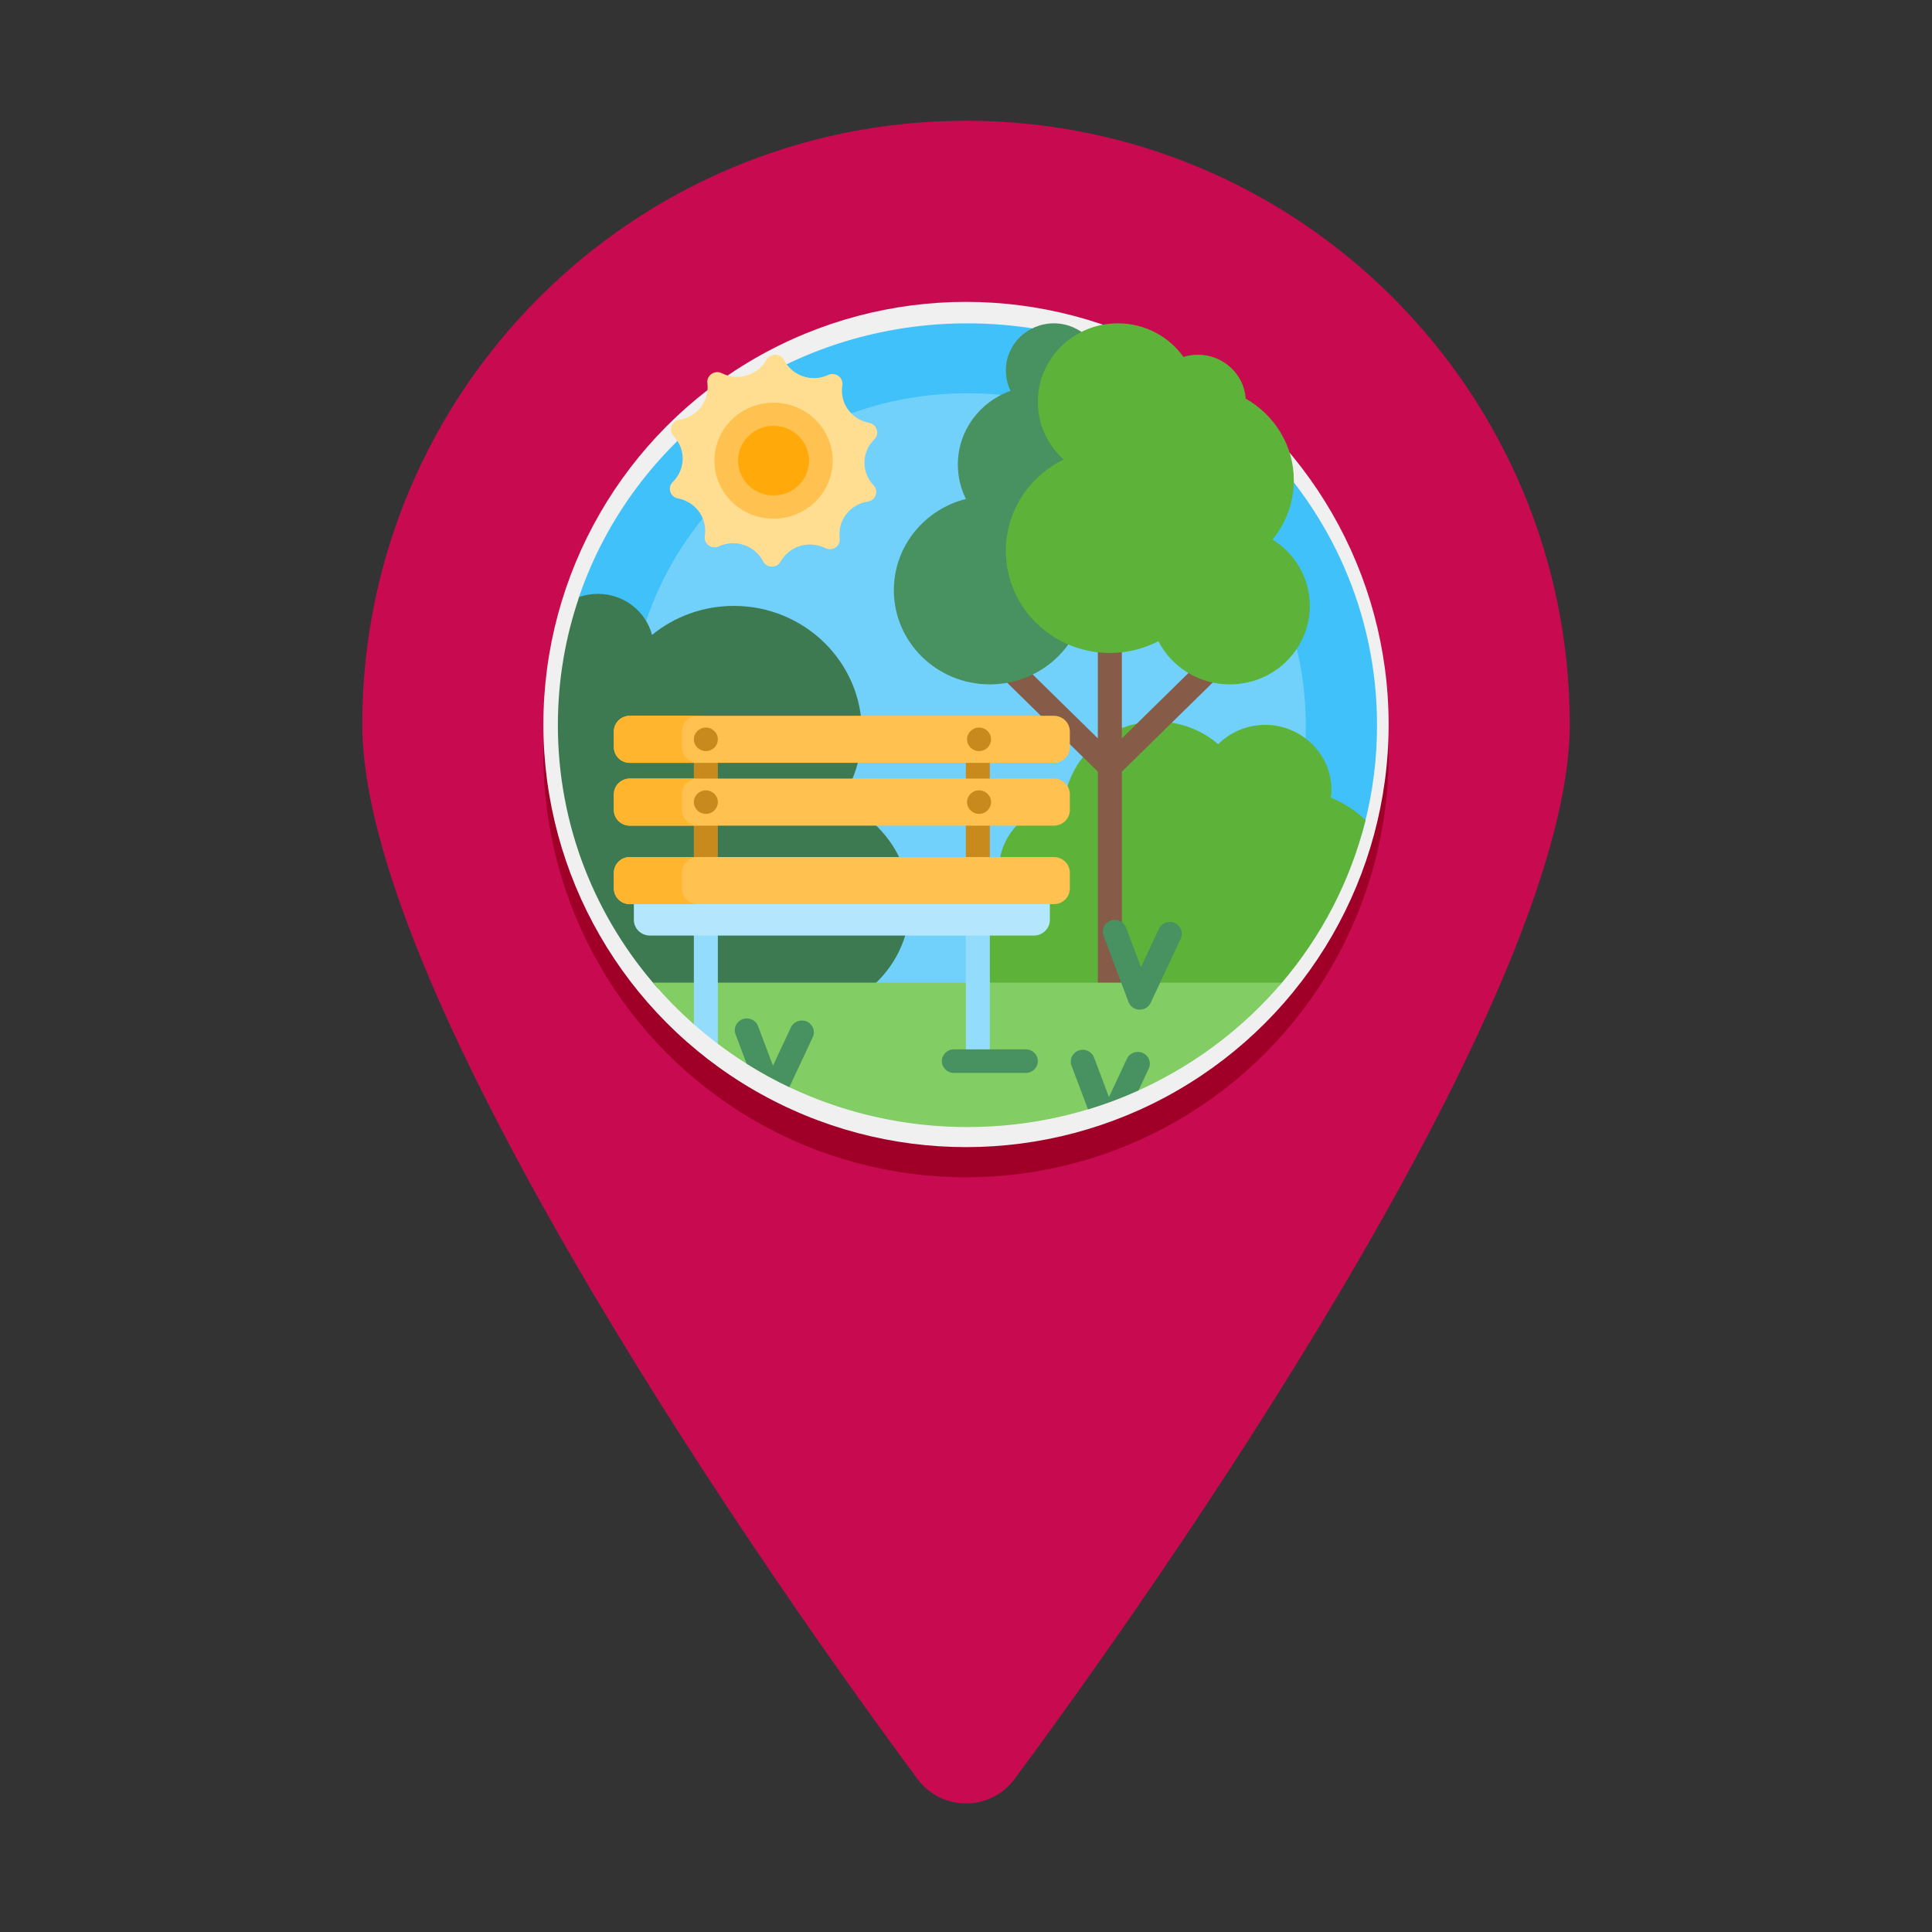 <?xml version="1.0" encoding="UTF-8" standalone="no"?>
<svg
   xmlns:dc="http://purl.org/dc/elements/1.1/"
   xmlns:cc="http://creativecommons.org/ns#"
   xmlns:rdf="http://www.w3.org/1999/02/22-rdf-syntax-ns#"
   xmlns:svg="http://www.w3.org/2000/svg"
   xmlns="http://www.w3.org/2000/svg"
   xmlns:sodipodi="http://sodipodi.sourceforge.net/DTD/sodipodi-0.dtd"
   xmlns:inkscape="http://www.inkscape.org/namespaces/inkscape"
   height="512"
   viewBox="0 0 64 64"
   width="512"
   version="1.1"
   id="svg72"
   sodipodi:docname="park.svg"
   inkscape:version="1.0.2-2 (e86c870879, 2021-01-15)">
  <rect x="0" y="0" width="64" height="64" fill="#333333" stroke="none"/>
  <defs
     id="defs76" />
  <sodipodi:namedview
     pagecolor="#ffffff"
     bordercolor="#666666"
     borderopacity="1"
     objecttolerance="10"
     gridtolerance="10"
     guidetolerance="10"
     inkscape:pageopacity="0"
     inkscape:pageshadow="2"
     inkscape:window-width="1920"
     inkscape:window-height="997"
     id="namedview74"
     showgrid="false"
     inkscape:zoom="1.1255704"
     inkscape:cx="123.82635"
     inkscape:cy="244.04153"
     inkscape:window-x="-9"
     inkscape:window-y="-9"
     inkscape:window-maximized="1"
     inkscape:current-layer="svg72" />
  <g
     id="Icons">
    <g
       id="g47">
      <path
         d="m32 4c-11.046 0-20 8.954-20 20 0 8.474 12.059 26.379 18.391 34.929.802 1.083 2.416 1.083 3.218.001 6.319-8.53 18.391-26.428 18.391-34.93 0-11.046-8.954-20-20-20z"
         fill="#c80a50"
         id="path45" />
    </g>
    <g
       id="g51">
      <circle
         cx="32"
         cy="25"
         fill="#a00028"
         r="14"
         id="circle49" />
    </g>
    <g
       id="g55">
      <circle
         cx="32"
         cy="24"
         fill="#f0f0f0"
         r="14"
         id="circle53" />
    </g>
  </g>
  <g
     id="g1953"
     transform="matrix(0.053,0,0,0.052,18.48,10.711)">
    <path
       d="M 13.228,174.312 C 46.856,73.836 140.928,1.354 252.875,0.019 395.692,-1.685 512,113.575 512,256 c 0,21.417 -2.63,42.219 -7.585,62.103 C 487.846,384.597 427.716,431 359.188,431 H 174.937 C 79.785,431 4.645,199.957 13.228,174.312 Z"
       fill="#40c1fa"
       id="path1917" />
    <path
       d="M 467.462,256 C 467.462,372.787 372.787,467.462 256,467.462 139.213,467.462 44.538,372.787 44.538,256 44.538,139.213 139.213,44.538 256,44.538 c 116.787,0 211.462,94.675 211.462,211.462 z"
       fill="#72d1fb"
       id="path1919" />
    <path
       d="M 62.543,423.667 C 23.58,378.75 0,320.129 0,256 0,227.446 4.675,199.983 13.302,174.337 16.96,173.04 20.898,172.334 25,172.334 c 16.268,0 29.944,11.099 33.868,26.138 C 72.732,186.938 90.556,180 110,180 c 44.183,0 80,35.817 80,80 0,16.703 -5.119,32.21 -13.874,45.039 C 201.845,315.392 220,340.576 220,370 c 0,21.55 -9.738,40.826 -25.054,53.667 z"
       fill="#3d7a51"
       id="path1921" />
    <path
       d="m 262.978,402.111 c 0,-16.254 5.225,-31.287 14.086,-43.513 -0.888,-3.373 -1.362,-6.913 -1.362,-10.563 0,-22.563 18.071,-40.905 40.529,-41.344 2.674,-29.728 27.656,-53.025 58.08,-53.025 14.714,0 28.155,5.449 38.415,14.44 7.226,-7.328 17.168,-11.973 28.193,-12.301 22.463,-0.668 41.642,17.145 42.568,39.599 0.094,2.285 10e-4,4.529 -0.263,6.721 8.039,3.471 15.343,8.321 21.613,14.254 -9.409,38.913 -27.708,74.355 -52.626,104.057 -1.731,2.064 -4.307,3.23 -7,3.23 H 266.156 c -2.067,-6.821 -3.178,-14.058 -3.178,-21.555 z"
       fill="#5db33a"
       id="path1923" />
    <path
       d="m 177.792,39.515 c -1.8,11.19 5.628,21.782 16.761,23.903 4.914,0.936 6.771,6.994 3.225,10.523 -8.033,7.995 -8.25,20.93 -0.49,29.19 3.425,3.646 1.367,9.638 -3.576,10.409 -11.198,1.746 -18.977,12.083 -17.553,23.327 0.628,4.963 -4.56,8.601 -9.012,6.319 -10.086,-5.169 -22.455,-1.379 -27.913,8.554 -2.409,4.384 -8.744,4.278 -11.005,-0.185 -5.121,-10.111 -17.356,-14.314 -27.61,-9.486 -4.526,2.131 -9.589,-1.679 -8.795,-6.618 1.8,-11.19 -5.628,-21.782 -16.761,-23.903 -4.914,-0.936 -6.771,-6.994 -3.225,-10.523 8.033,-7.995 8.25,-20.93 0.49,-29.19 -3.425,-3.646 -1.367,-9.638 3.576,-10.409 11.199,-1.745 18.977,-12.082 17.554,-23.326 -0.628,-4.963 4.56,-8.601 9.012,-6.319 10.086,5.169 22.455,1.379 27.912,-8.554 2.409,-4.384 8.744,-4.278 11.005,0.185 5.121,10.111 17.356,14.314 27.61,9.486 4.526,-2.132 9.589,1.678 8.795,6.617 z"
       fill="#ffde91"
       id="path1925" />
    <path
       d="m 171.76,87.484 c 0,20.408 -16.544,36.952 -36.952,36.952 -20.408,0 -36.952,-16.544 -36.952,-36.952 0,-20.408 16.544,-36.952 36.952,-36.952 20.408,0 36.952,16.544 36.952,36.952 z"
       fill="#ffc14f"
       id="path1927" />
    <path
       d="m 156.98,87.484 c 0,12.245 -9.926,22.171 -22.171,22.171 -12.245,0 -22.171,-9.926 -22.171,-22.171 0,-12.245 9.926,-22.171 22.171,-22.171 12.245,0 22.171,9.926 22.171,22.171 z"
       fill="#ffa90b"
       id="path1929" />
    <path
       d="M 424.55,213.557 352.5,285.606 V 442.5 c 0,4.142 -3.358,7.5 -7.5,7.5 -4.142,0 -7.5,-3.358 -7.5,-7.5 V 285.606 l -72.05,-72.049 c -2.929,-2.929 -2.929,-7.678 0,-10.606 2.929,-2.929 7.678,-2.929 10.607,0 L 337.5,264.394 V 157.5 c 0,-4.142 3.358,-7.5 7.5,-7.5 4.142,0 7.5,3.358 7.5,7.5 v 106.894 l 61.443,-61.443 c 2.929,-2.929 7.678,-2.929 10.607,0 2.929,2.928 2.929,7.677 0,10.606 z"
       fill="#865b47"
       id="path1931" />
    <path
       d="M 319.485,136.061 C 326.118,145.713 330,157.403 330,170 c 0,33.137 -26.863,60 -60,60 -33.137,0 -60,-26.863 -60,-60 0,-27.969 19.137,-51.468 45.031,-58.118 C 251.809,105.273 250,97.848 250,90 250,68.374 263.73,49.956 282.948,42.984 281.059,39.055 280,34.651 280,30 280,13.432 293.431,0 310,0 c 16.569,0 30,13.432 30,30 0,8.207 -3.295,15.643 -8.635,21.06 C 342.73,60.225 350,74.263 350,90 c 0,20.702 -12.581,38.465 -30.515,46.061 z"
       fill="#489160"
       id="path1933" />
    <path
       d="m 470,180 c 0,27.614 -22.386,50 -50,50 -19.521,0 -36.428,-11.187 -44.662,-27.5 -9.056,4.788 -19.38,7.5 -30.338,7.5 -35.898,0 -65,-29.102 -65,-65 0,-25.52 14.707,-47.604 36.107,-58.241 C 306.204,77.623 300,64.536 300,50 300,22.386 322.386,0 350,0 366.967,0 381.959,8.452 390.999,21.374 393.84,20.481 396.864,20 400,20 415.893,20 428.898,32.358 429.933,47.989 447.904,58.354 460,77.764 460,100 c 0,14.283 -4.991,27.401 -13.324,37.704 C 460.692,146.562 470,162.194 470,180 Z"
       fill="#5db33a"
       id="path1935" />
    <path
       d="M 452.579,420 C 405.619,476.228 334.987,512 256,512 197.285,512 143.188,492.234 99.998,458.992 99.318,458.469 97.55,453.655 96.875,453.125 93.244,450.272 91.469,449.041 88,446 c -0.775,-0.68 -2.233,1.205 -2.999,0.516 C 75.856,438.302 67.305,429.439 59.422,420 Z"
       fill="#82cd64"
       id="path1937" />
    <path
       d="m 270,367.5 v 95 c 0,4.142 -3.358,7.5 -7.5,7.5 -4.142,0 -7.5,-3.358 -7.5,-7.5 v -95 c 0,-4.142 3.358,-7.5 7.5,-7.5 4.142,0 7.5,3.358 7.5,7.5 z M 92.5,360 c -4.142,0 -7.5,3.358 -7.5,7.5 v 79.016 c 4.837,4.344 9.841,8.507 15,12.478 V 367.5 c 0,-4.142 -3.358,-7.5 -7.5,-7.5 z"
       fill="#93dcfc"
       id="path1939" />
    <path
       d="m 270,277.5 v 95 c 0,4.142 -3.358,7.5 -7.5,7.5 -4.142,0 -7.5,-3.358 -7.5,-7.5 v -95 c 0,-4.142 3.358,-7.5 7.5,-7.5 4.142,0 7.5,3.358 7.5,7.5 z M 92.5,270 c -4.142,0 -7.5,3.358 -7.5,7.5 v 95 c 0,4.142 3.358,7.5 7.5,7.5 4.142,0 7.5,-3.358 7.5,-7.5 v -95 c 0,-4.142 -3.358,-7.5 -7.5,-7.5 z"
       fill="#c88a1d"
       id="path1941" />
    <path
       d="m 307.5,360 v 20 c 0,5.523 -4.477,10 -10,10 h -240 c -5.523,0 -10,-4.477 -10,-10 v -20 c 0,-5.523 4.477,-10 10,-10 h 240 c 5.523,0 10,4.477 10,10 z"
       fill="#b4e7fd"
       id="path1943" />
    <path
       d="m 320,350 v 10 c 0,5.523 -4.477,10 -10,10 H 45 c -5.523,0 -10,-4.477 -10,-10 v -10 c 0,-5.523 4.477,-10 10,-10 h 265 c 5.523,0 10,4.477 10,10 z M 310,290 H 45 c -5.523,0 -10,4.477 -10,10 v 10 c 0,5.523 4.477,10 10,10 h 265 c 5.523,0 10,-4.477 10,-10 v -10 c 0,-5.523 -4.477,-10 -10,-10 z m 0,-40 H 45 c -5.523,0 -10,4.477 -10,10 v 10 c 0,5.523 4.477,10 10,10 h 265 c 5.523,0 10,-4.477 10,-10 v -10 c 0,-5.523 -4.477,-10 -10,-10 z"
       fill="#ffc14f"
       id="path1945" />
    <path
       d="M 87.5,280 H 45 c -5.523,0 -10,-4.477 -10,-10 v -10 c 0,-5.523 4.477,-10 10,-10 h 42.5 c -5.523,0 -10,4.477 -10,10 v 10 c 0,5.523 4.477,10 10,10 z m 0,10 H 45 c -5.523,0 -10,4.477 -10,10 v 10 c 0,5.523 4.477,10 10,10 h 42.5 c -5.523,0 -10,-4.477 -10,-10 v -10 c 0,-5.523 4.477,-10 10,-10 z m 0,50 H 45 c -5.523,0 -10,4.477 -10,10 v 10 c 0,5.523 4.477,10 10,10 h 42.5 c -5.523,0 -10,-4.477 -10,-10 v -10 c 0,-5.523 4.477,-10 10,-10 z"
       fill="#ffb52d"
       id="path1947" />
    <path
       d="m 100,265 c 0,4.142 -3.358,7.5 -7.5,7.5 -4.142,0 -7.5,-3.358 -7.5,-7.5 0,-4.142 3.358,-7.5 7.5,-7.5 4.142,0 7.5,3.358 7.5,7.5 z m 163.254,-7.5 c -4.142,0 -7.5,3.358 -7.5,7.5 0,4.142 3.358,7.5 7.5,7.5 4.142,0 7.5,-3.358 7.5,-7.5 0,-4.142 -3.358,-7.5 -7.5,-7.5 z M 100,305 c 0,4.142 -3.358,7.5 -7.5,7.5 -4.142,0 -7.5,-3.358 -7.5,-7.5 0,-4.142 3.358,-7.5 7.5,-7.5 4.142,0 7.5,3.358 7.5,7.5 z m 163.254,-7.5 c -4.142,0 -7.5,3.358 -7.5,7.5 0,4.142 3.358,7.5 7.5,7.5 4.142,0 7.5,-3.358 7.5,-7.5 0,-4.142 -3.358,-7.5 -7.5,-7.5 z"
       fill="#c88a1d"
       id="path1949" />
    <path
       d="m 300,470 c 0,4.142 -3.358,7.5 -7.5,7.5 h -45 c -4.142,0 -7.5,-3.358 -7.5,-7.5 0,-4.142 3.358,-7.5 7.5,-7.5 h 45 c 4.142,0 7.5,3.358 7.5,7.5 z m 85.632,-87.99 c -3.763,-1.731 -8.217,-0.083 -9.948,3.68 l -11.237,24.433 -9.331,-25.223 c -1.437,-3.885 -5.751,-5.869 -9.636,-4.432 -3.885,1.438 -5.869,5.751 -4.432,9.636 l 15.613,42.205 c 0.666,1.8 2.019,3.346 3.9,4.211 3.763,1.731 8.217,0.083 9.948,-3.68 l 18.803,-40.883 c 1.731,-3.763 0.083,-8.217 -3.68,-9.947 z m -230,62.791 c -3.763,-1.73 -8.217,-0.083 -9.948,3.68 l -11.237,24.433 -9.331,-25.223 c -1.437,-3.885 -5.751,-5.869 -9.636,-4.432 -3.885,1.437 -5.869,5.751 -4.432,9.636 l 6.937,18.752 c 8.559,5.489 17.467,10.483 26.683,14.94 l 14.644,-31.84 c 1.731,-3.762 0.083,-8.215 -3.68,-9.946 z m 210,20 c -3.763,-1.73 -8.217,-0.083 -9.948,3.68 l -11.237,24.433 -9.331,-25.223 c -1.437,-3.885 -5.751,-5.869 -9.636,-4.432 -3.885,1.437 -5.869,5.751 -4.432,9.636 l 10.298,27.837 c 10.845,-3.335 21.382,-7.371 31.56,-12.055 l 6.406,-13.929 c 1.731,-3.763 0.083,-8.216 -3.68,-9.947 z"
       fill="#489160"
       id="path1951" />
  </g>
</svg>

